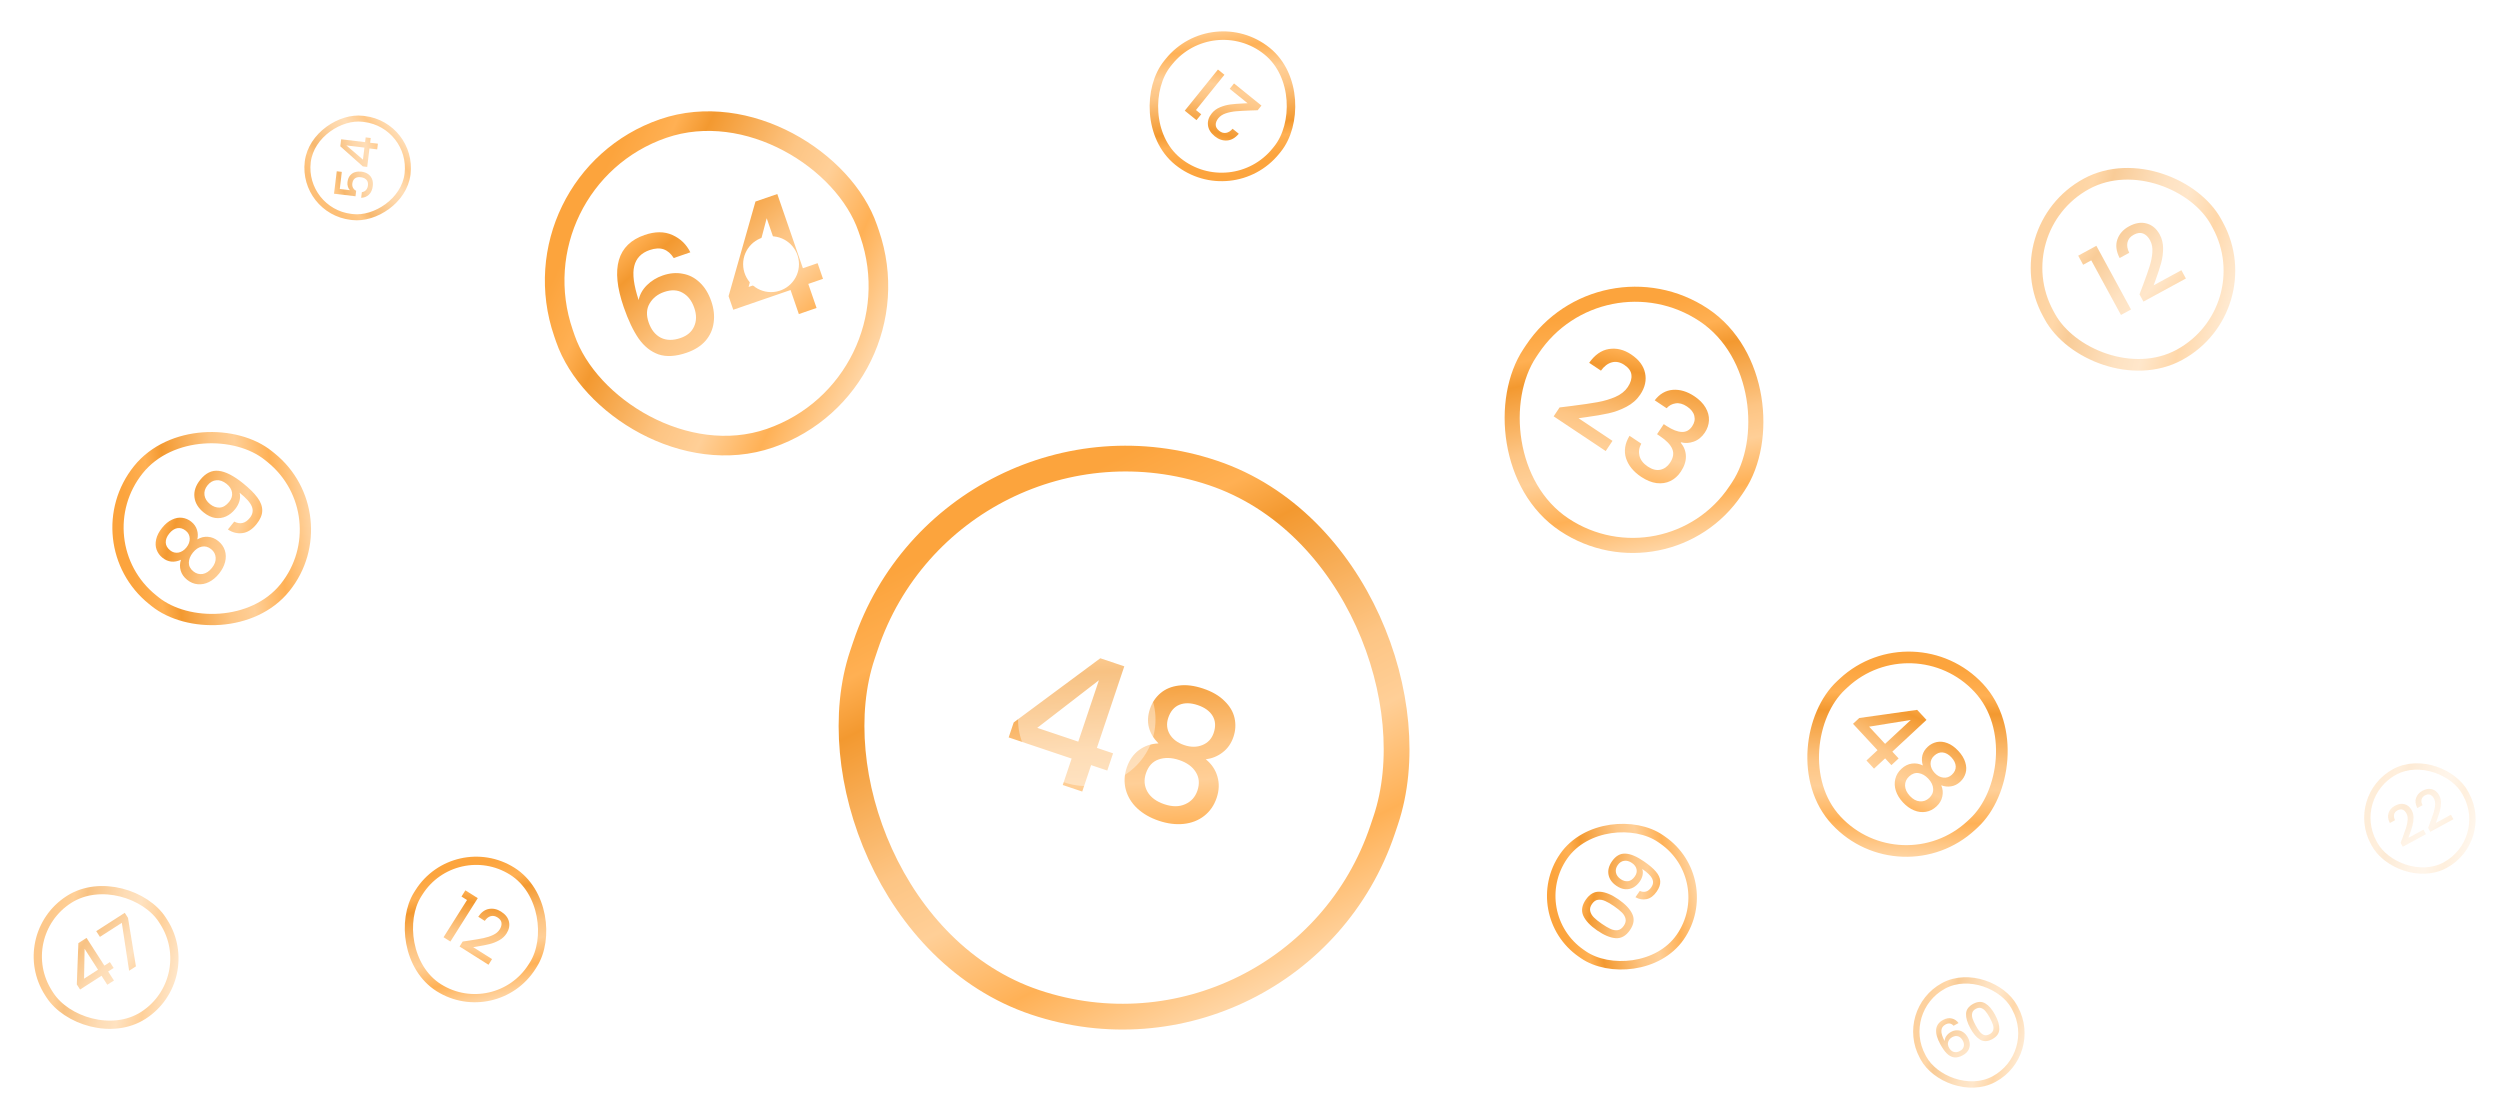 <svg width="582" height="259" viewBox="0 0 582 259" fill="none" xmlns="http://www.w3.org/2000/svg">
<g opacity="0.5">
<path d="M454.79 238.798C454.524 238.502 454.237 238.328 453.931 238.274C453.624 238.221 453.278 238.299 452.894 238.508C452.31 238.826 451.997 239.288 451.954 239.896C451.907 240.496 452.157 241.317 452.705 242.36C452.721 241.93 452.865 241.526 453.138 241.148C453.411 240.769 453.762 240.464 454.19 240.231C454.678 239.965 455.165 239.839 455.651 239.853C456.14 239.854 456.597 239.999 457.021 240.285C457.452 240.568 457.819 240.986 458.12 241.54C458.402 242.058 458.549 242.576 458.564 243.095C458.585 243.61 458.461 244.094 458.19 244.548C457.916 244.994 457.498 245.37 456.936 245.675C456.175 246.089 455.486 246.248 454.869 246.153C454.256 246.046 453.693 245.734 453.182 245.217C452.679 244.697 452.178 243.978 451.679 243.062C450.208 240.357 450.426 238.486 452.332 237.449C453.071 237.047 453.76 236.931 454.398 237.101C455.044 237.267 455.562 237.621 455.954 238.165L454.79 238.798ZM454.492 241.445C454.041 241.691 453.731 242.036 453.562 242.483C453.396 242.918 453.452 243.39 453.73 243.9C454.007 244.41 454.372 244.738 454.825 244.884C455.282 245.019 455.772 244.944 456.297 244.658C456.762 244.405 457.05 244.062 457.159 243.629C457.276 243.192 457.203 242.733 456.942 242.253C456.669 241.75 456.319 241.424 455.892 241.273C455.468 241.111 455.002 241.168 454.492 241.445ZM458.678 239.355C457.983 238.077 457.655 236.962 457.693 236.012C457.735 235.051 458.285 234.283 459.342 233.708C460.398 233.133 461.338 233.091 462.161 233.582C462.986 234.062 463.747 234.941 464.443 236.22C465.146 237.513 465.479 238.644 465.441 239.613C465.406 240.57 464.86 241.336 463.803 241.911C462.747 242.486 461.803 242.53 460.973 242.043C460.147 241.544 459.382 240.648 458.678 239.355ZM463.201 236.895C462.875 236.296 462.559 235.812 462.253 235.443C461.954 235.069 461.616 234.817 461.239 234.687C460.858 234.55 460.434 234.608 459.969 234.861C459.503 235.114 459.224 235.438 459.133 235.833C459.037 236.22 459.061 236.643 459.205 237.101C459.356 237.555 459.594 238.081 459.92 238.68C460.258 239.3 460.578 239.801 460.881 240.182C461.184 240.563 461.524 240.819 461.901 240.949C462.286 241.075 462.711 241.011 463.176 240.758C463.642 240.505 463.923 240.185 464.018 239.797C464.122 239.406 464.096 238.98 463.94 238.518C463.785 238.057 463.539 237.516 463.201 236.895Z" fill="white"/>
<path d="M454.79 238.798C454.524 238.502 454.237 238.328 453.931 238.274C453.624 238.221 453.278 238.299 452.894 238.508C452.31 238.826 451.997 239.288 451.954 239.896C451.907 240.496 452.157 241.317 452.705 242.36C452.721 241.93 452.865 241.526 453.138 241.148C453.411 240.769 453.762 240.464 454.19 240.231C454.678 239.965 455.165 239.839 455.651 239.853C456.14 239.854 456.597 239.999 457.021 240.285C457.452 240.568 457.819 240.986 458.12 241.54C458.402 242.058 458.549 242.576 458.564 243.095C458.585 243.61 458.461 244.094 458.19 244.548C457.916 244.994 457.498 245.37 456.936 245.675C456.175 246.089 455.486 246.248 454.869 246.153C454.256 246.046 453.693 245.734 453.182 245.217C452.679 244.697 452.178 243.978 451.679 243.062C450.208 240.357 450.426 238.486 452.332 237.449C453.071 237.047 453.76 236.931 454.398 237.101C455.044 237.267 455.562 237.621 455.954 238.165L454.79 238.798ZM454.492 241.445C454.041 241.691 453.731 242.036 453.562 242.483C453.396 242.918 453.452 243.39 453.73 243.9C454.007 244.41 454.372 244.738 454.825 244.884C455.282 245.019 455.772 244.944 456.297 244.658C456.762 244.405 457.05 244.062 457.159 243.629C457.276 243.192 457.203 242.733 456.942 242.253C456.669 241.75 456.319 241.424 455.892 241.273C455.468 241.111 455.002 241.168 454.492 241.445ZM458.678 239.355C457.983 238.077 457.655 236.962 457.693 236.012C457.735 235.051 458.285 234.283 459.342 233.708C460.398 233.133 461.338 233.091 462.161 233.582C462.986 234.062 463.747 234.941 464.443 236.22C465.146 237.513 465.479 238.644 465.441 239.613C465.406 240.57 464.86 241.336 463.803 241.911C462.747 242.486 461.803 242.53 460.973 242.043C460.147 241.544 459.382 240.648 458.678 239.355ZM463.201 236.895C462.875 236.296 462.559 235.812 462.253 235.443C461.954 235.069 461.616 234.817 461.239 234.687C460.858 234.55 460.434 234.608 459.969 234.861C459.503 235.114 459.224 235.438 459.133 235.833C459.037 236.22 459.061 236.643 459.205 237.101C459.356 237.555 459.594 238.081 459.92 238.68C460.258 239.3 460.578 239.801 460.881 240.182C461.184 240.563 461.524 240.819 461.901 240.949C462.286 241.075 462.711 241.011 463.176 240.758C463.642 240.505 463.923 240.185 464.018 239.797C464.122 239.406 464.096 238.98 463.94 238.518C463.785 238.057 463.539 237.516 463.201 236.895Z" fill="url(#paint0_linear_1_116)"/>
<rect x="441.797" y="235.302" width="24.26" height="24.692" rx="12.13" transform="rotate(-28.544 441.797 235.302)" stroke="url(#paint1_linear_1_116)" stroke-width="1.477"/>
</g>
<path d="M107.433 208.713L108.342 207.272L111.225 209.09L104.852 219.193L103.259 218.187L108.722 209.526L107.433 208.713ZM109.251 218.964C110.621 218.757 111.715 218.569 112.532 218.4C113.364 218.227 114.12 217.981 114.8 217.66C115.48 217.34 115.988 216.912 116.326 216.376C116.676 215.822 116.816 215.303 116.746 214.82C116.686 214.343 116.374 213.927 115.81 213.571C115.265 213.227 114.729 213.135 114.203 213.294C113.692 213.449 113.243 213.812 112.858 214.382L111.333 213.421C112.025 212.385 112.847 211.779 113.797 211.604C114.762 211.425 115.711 211.63 116.644 212.218C117.651 212.853 118.262 213.626 118.476 214.536C118.699 215.451 118.519 216.371 117.936 217.295C117.517 217.96 116.941 218.494 116.208 218.898C115.491 219.298 114.743 219.594 113.962 219.786C113.198 219.975 112.254 220.161 111.131 220.344L110.158 220.505L114.551 223.276L113.72 224.593L106.985 220.344L107.711 219.194L109.251 218.964Z" fill="white"/>
<path d="M107.433 208.713L108.342 207.272L111.225 209.09L104.852 219.193L103.259 218.187L108.722 209.526L107.433 208.713ZM109.251 218.964C110.621 218.757 111.715 218.569 112.532 218.4C113.364 218.227 114.12 217.981 114.8 217.66C115.48 217.34 115.988 216.912 116.326 216.376C116.676 215.822 116.816 215.303 116.746 214.82C116.686 214.343 116.374 213.927 115.81 213.571C115.265 213.227 114.729 213.135 114.203 213.294C113.692 213.449 113.243 213.812 112.858 214.382L111.333 213.421C112.025 212.385 112.847 211.779 113.797 211.604C114.762 211.425 115.711 211.63 116.644 212.218C117.651 212.853 118.262 213.626 118.476 214.536C118.699 215.451 118.519 216.371 117.936 217.295C117.517 217.96 116.941 218.494 116.208 218.898C115.491 219.298 114.743 219.594 113.962 219.786C113.198 219.975 112.254 220.161 111.131 220.344L110.158 220.505L114.551 223.276L113.72 224.593L106.985 220.344L107.711 219.194L109.251 218.964Z" fill="url(#paint2_linear_1_116)"/>
<rect x="105.934" y="194.419" width="31.499" height="32.061" rx="15.75" transform="rotate(32.243 105.934 194.419)" stroke="url(#paint3_linear_1_116)" stroke-width="1.918"/>
<g opacity="0.6">
<path d="M18.643 230.364L17.881 229.179L18.244 219.559L20.146 218.337L24.3 224.801L25.582 223.978L26.459 225.342L25.177 226.166L26.523 228.261L24.979 229.253L23.633 227.158L18.643 230.364ZM19.698 220.883L19.572 227.839L22.825 225.749L19.698 220.883ZM29.798 213.673L31.643 224.971L30.058 225.99L28.36 214.831L23.26 218.108L22.401 216.771L29.045 212.502L29.798 213.673Z" fill="white"/>
<path d="M18.643 230.364L17.881 229.179L18.244 219.559L20.146 218.337L24.3 224.801L25.582 223.978L26.459 225.342L25.177 226.166L26.523 228.261L24.979 229.253L23.633 227.158L18.643 230.364ZM19.698 220.883L19.572 227.839L22.825 225.749L19.698 220.883ZM29.798 213.673L31.643 224.971L30.058 225.99L28.36 214.831L23.26 218.108L22.401 216.771L29.045 212.502L29.798 213.673Z" fill="url(#paint4_linear_1_116)"/>
<rect x="2.785" y="217.922" width="31.499" height="32.061" rx="15.75" transform="rotate(-32.724 2.785 217.922)" stroke="url(#paint5_linear_1_116)" stroke-width="1.918"/>
</g>
<path d="M42.126 130.318C40.548 131.041 39.108 130.878 37.806 129.831C37.178 129.326 36.729 128.706 36.458 127.971C36.188 127.236 36.154 126.433 36.356 125.562C36.547 124.682 37.008 123.788 37.737 122.881C38.458 121.985 39.227 121.35 40.046 120.975C40.863 120.578 41.659 120.434 42.435 120.541C43.211 120.648 43.913 120.954 44.541 121.459C45.192 121.983 45.632 122.614 45.86 123.354C46.087 124.072 46.114 124.812 45.942 125.574C46.719 125.107 47.541 124.907 48.408 124.972C49.263 125.028 50.063 125.355 50.807 125.954C51.563 126.562 52.077 127.291 52.35 128.143C52.623 128.994 52.64 129.889 52.402 130.828C52.164 131.766 51.695 132.672 50.993 133.544C50.292 134.416 49.508 135.069 48.642 135.502C47.786 135.924 46.912 136.093 46.022 136.009C45.132 135.925 44.309 135.579 43.554 134.971C42.798 134.363 42.301 133.648 42.063 132.824C41.825 132.001 41.846 131.165 42.126 130.318ZM43.255 123.556C42.604 123.033 41.941 122.834 41.264 122.96C40.588 123.087 39.965 123.504 39.394 124.214C38.833 124.911 38.563 125.604 38.585 126.292C38.606 126.979 38.948 127.59 39.611 128.123C40.192 128.59 40.837 128.765 41.546 128.645C42.253 128.505 42.873 128.103 43.406 127.441C43.939 126.778 44.193 126.082 44.167 125.352C44.141 124.623 43.837 124.024 43.255 123.556ZM44.906 128.647C44.289 129.415 43.975 130.197 43.966 130.994C43.955 131.77 44.304 132.443 45.013 133.014C45.676 133.547 46.404 133.749 47.196 133.621C47.977 133.483 48.691 133.013 49.336 132.211C49.972 131.42 50.263 130.63 50.209 129.839C50.165 129.038 49.817 128.375 49.166 127.851C48.468 127.29 47.736 127.093 46.969 127.261C46.211 127.418 45.523 127.88 44.906 128.647ZM54.531 121.431C55.206 121.783 55.849 121.888 56.46 121.748C57.071 121.607 57.638 121.211 58.162 120.56C58.826 119.734 58.987 118.868 58.645 117.96C58.302 117.053 57.346 115.968 55.776 114.705C55.947 115.302 55.937 115.945 55.746 116.635C55.554 117.303 55.219 117.934 54.742 118.527C54.134 119.283 53.431 119.847 52.633 120.22C51.823 120.584 50.971 120.703 50.076 120.577C49.179 120.43 48.295 120.006 47.423 119.304C46.144 118.275 45.425 117.085 45.268 115.733C45.109 114.36 45.557 113.016 46.614 111.702C47.886 110.121 49.318 109.424 50.91 109.613C52.498 109.78 54.38 110.738 56.555 112.487C58.055 113.694 59.178 114.809 59.926 115.831C60.683 116.843 61.058 117.853 61.051 118.862C61.043 119.871 60.6 120.922 59.721 122.015C58.72 123.259 57.623 123.957 56.429 124.107C55.236 124.258 54.112 123.976 53.058 123.263L54.531 121.431ZM53.348 116.831C53.909 116.133 54.133 115.414 54.021 114.672C53.907 113.91 53.489 113.239 52.768 112.659C51.966 112.014 51.171 111.728 50.383 111.803C49.593 111.857 48.903 112.25 48.313 112.983C47.724 113.715 47.489 114.484 47.608 115.288C47.725 116.071 48.155 116.762 48.9 117.361C49.609 117.932 50.36 118.2 51.152 118.168C51.943 118.114 52.674 117.668 53.348 116.831Z" fill="white"/>
<path d="M42.126 130.318C40.548 131.041 39.108 130.878 37.806 129.831C37.178 129.326 36.729 128.706 36.458 127.971C36.188 127.236 36.154 126.433 36.356 125.562C36.547 124.682 37.008 123.788 37.737 122.881C38.458 121.985 39.227 121.35 40.046 120.975C40.863 120.578 41.659 120.434 42.435 120.541C43.211 120.648 43.913 120.954 44.541 121.459C45.192 121.983 45.632 122.614 45.86 123.354C46.087 124.072 46.114 124.812 45.942 125.574C46.719 125.107 47.541 124.907 48.408 124.972C49.263 125.028 50.063 125.355 50.807 125.954C51.563 126.562 52.077 127.291 52.35 128.143C52.623 128.994 52.64 129.889 52.402 130.828C52.164 131.766 51.695 132.672 50.993 133.544C50.292 134.416 49.508 135.069 48.642 135.502C47.786 135.924 46.912 136.093 46.022 136.009C45.132 135.925 44.309 135.579 43.554 134.971C42.798 134.363 42.301 133.648 42.063 132.824C41.825 132.001 41.846 131.165 42.126 130.318ZM43.255 123.556C42.604 123.033 41.941 122.834 41.264 122.96C40.588 123.087 39.965 123.504 39.394 124.214C38.833 124.911 38.563 125.604 38.585 126.292C38.606 126.979 38.948 127.59 39.611 128.123C40.192 128.59 40.837 128.765 41.546 128.645C42.253 128.505 42.873 128.103 43.406 127.441C43.939 126.778 44.193 126.082 44.167 125.352C44.141 124.623 43.837 124.024 43.255 123.556ZM44.906 128.647C44.289 129.415 43.975 130.197 43.966 130.994C43.955 131.77 44.304 132.443 45.013 133.014C45.676 133.547 46.404 133.749 47.196 133.621C47.977 133.483 48.691 133.013 49.336 132.211C49.972 131.42 50.263 130.63 50.209 129.839C50.165 129.038 49.817 128.375 49.166 127.851C48.468 127.29 47.736 127.093 46.969 127.261C46.211 127.418 45.523 127.88 44.906 128.647ZM54.531 121.431C55.206 121.783 55.849 121.888 56.46 121.748C57.071 121.607 57.638 121.211 58.162 120.56C58.826 119.734 58.987 118.868 58.645 117.96C58.302 117.053 57.346 115.968 55.776 114.705C55.947 115.302 55.937 115.945 55.746 116.635C55.554 117.303 55.219 117.934 54.742 118.527C54.134 119.283 53.431 119.847 52.633 120.22C51.823 120.584 50.971 120.703 50.076 120.577C49.179 120.43 48.295 120.006 47.423 119.304C46.144 118.275 45.425 117.085 45.268 115.733C45.109 114.36 45.557 113.016 46.614 111.702C47.886 110.121 49.318 109.424 50.91 109.613C52.498 109.78 54.38 110.738 56.555 112.487C58.055 113.694 59.178 114.809 59.926 115.831C60.683 116.843 61.058 117.853 61.051 118.862C61.043 119.871 60.6 120.922 59.721 122.015C58.72 123.259 57.623 123.957 56.429 124.107C55.236 124.258 54.112 123.976 53.058 123.263L54.531 121.431ZM53.348 116.831C53.909 116.133 54.133 115.414 54.021 114.672C53.907 113.91 53.489 113.239 52.768 112.659C51.966 112.014 51.171 111.728 50.383 111.803C49.593 111.857 48.903 112.25 48.313 112.983C47.724 113.715 47.489 114.484 47.608 115.288C47.725 116.071 48.155 116.762 48.9 117.361C49.609 117.932 50.36 118.2 51.152 118.168C51.943 118.114 52.674 117.668 53.348 116.831Z" fill="url(#paint6_linear_1_116)"/>
<rect x="18.734" y="126.096" width="43.034" height="43.802" rx="21.517" transform="rotate(-51.187 18.734 126.096)" stroke="url(#paint7_linear_1_116)" stroke-width="2.62"/>
<path d="M156.845 60.072C156.185 59.036 155.402 58.358 154.495 58.038C153.588 57.719 152.496 57.779 151.219 58.219C149.278 58.888 148.087 60.136 147.646 61.965C147.196 63.768 147.539 66.398 148.674 69.854C148.941 68.553 149.586 67.396 150.611 66.383C151.636 65.371 152.861 64.619 154.285 64.128C155.906 63.569 157.454 63.435 158.927 63.724C160.417 63.98 161.734 64.652 162.879 65.742C164.048 66.823 164.95 68.284 165.585 70.126C166.178 71.845 166.363 73.499 166.141 75.087C165.943 76.666 165.316 78.078 164.261 79.321C163.197 80.539 161.732 81.47 159.865 82.113C157.335 82.985 155.155 83.118 153.325 82.512C151.511 81.873 149.958 80.636 148.666 78.801C147.399 76.957 146.24 74.512 145.191 71.466C142.093 62.477 143.712 56.89 150.049 54.706C152.505 53.86 154.662 53.859 156.519 54.703C158.401 55.538 159.799 56.883 160.713 58.739L156.845 60.072ZM154.583 67.982C153.085 68.499 151.964 69.393 151.221 70.666C150.494 71.906 150.423 73.373 151.007 75.067C151.591 76.762 152.536 77.948 153.841 78.625C155.162 79.269 156.694 79.29 158.438 78.689C159.985 78.156 161.036 77.258 161.59 75.996C162.169 74.725 162.183 73.291 161.633 71.694C161.057 70.024 160.158 68.85 158.935 68.172C157.729 67.462 156.278 67.398 154.583 67.982ZM170.705 72.113L169.613 68.944L175.872 46.92L180.956 45.168L186.911 62.447L190.337 61.266L191.594 64.914L188.168 66.094L190.098 71.695L185.971 73.117L184.042 67.516L170.705 72.113ZM178.487 50.8L174.274 66.802L182.969 63.806L178.487 50.8Z" fill="white"/>
<path d="M156.845 60.072C156.185 59.036 155.402 58.358 154.495 58.038C153.588 57.719 152.496 57.779 151.219 58.219C149.278 58.888 148.087 60.136 147.646 61.965C147.196 63.768 147.539 66.398 148.674 69.854C148.941 68.553 149.586 67.396 150.611 66.383C151.636 65.371 152.861 64.619 154.285 64.128C155.906 63.569 157.454 63.435 158.927 63.724C160.417 63.98 161.734 64.652 162.879 65.742C164.048 66.823 164.95 68.284 165.585 70.126C166.178 71.845 166.363 73.499 166.141 75.087C165.943 76.666 165.316 78.078 164.261 79.321C163.197 80.539 161.732 81.47 159.865 82.113C157.335 82.985 155.155 83.118 153.325 82.512C151.511 81.873 149.958 80.636 148.666 78.801C147.399 76.957 146.24 74.512 145.191 71.466C142.093 62.477 143.712 56.89 150.049 54.706C152.505 53.86 154.662 53.859 156.519 54.703C158.401 55.538 159.799 56.883 160.713 58.739L156.845 60.072ZM154.583 67.982C153.085 68.499 151.964 69.393 151.221 70.666C150.494 71.906 150.423 73.373 151.007 75.067C151.591 76.762 152.536 77.948 153.841 78.625C155.162 79.269 156.694 79.29 158.438 78.689C159.985 78.156 161.036 77.258 161.59 75.996C162.169 74.725 162.183 73.291 161.633 71.694C161.057 70.024 160.158 68.85 158.935 68.172C157.729 67.462 156.278 67.398 154.583 67.982ZM170.705 72.113L169.613 68.944L175.872 46.92L180.956 45.168L186.911 62.447L190.337 61.266L191.594 64.914L188.168 66.094L190.098 71.695L185.971 73.117L184.042 67.516L170.705 72.113ZM178.487 50.8L174.274 66.802L182.969 63.806L178.487 50.8Z" fill="url(#paint8_linear_1_116)"/>
<rect x="118.975" y="42.127" width="74.917" height="76.253" rx="37.459" transform="rotate(-19.015 118.975 42.127)" stroke="url(#paint9_linear_1_116)" stroke-width="4.562"/>
<path d="M291.183 25.717C289.756 25.766 288.615 25.828 287.759 25.904C286.887 25.981 286.084 26.143 285.35 26.39C284.616 26.636 284.045 27.013 283.635 27.521C283.211 28.047 283.006 28.561 283.02 29.063C283.025 29.559 283.294 30.022 283.829 30.453C284.345 30.87 284.882 31.028 285.44 30.929C285.981 30.831 286.483 30.513 286.946 29.975L288.391 31.141C287.559 32.118 286.647 32.64 285.654 32.706C284.645 32.774 283.698 32.451 282.814 31.738C281.859 30.968 281.327 30.105 281.217 29.148C281.097 28.185 281.391 27.265 282.098 26.389C282.606 25.759 283.259 25.281 284.057 24.956C284.838 24.632 285.639 24.418 286.46 24.314C287.266 24.212 288.253 24.134 289.424 24.081L290.439 24.033L286.275 20.674L287.282 19.426L293.666 24.576L292.786 25.666L291.183 25.717ZM279.646 26.602L278.544 27.968L275.812 25.764L283.537 16.188L285.047 17.407L278.425 25.616L279.646 26.602Z" fill="white"/>
<path d="M291.183 25.717C289.756 25.766 288.615 25.828 287.759 25.904C286.887 25.981 286.084 26.143 285.35 26.39C284.616 26.636 284.045 27.013 283.635 27.521C283.211 28.047 283.006 28.561 283.02 29.063C283.025 29.559 283.294 30.022 283.829 30.453C284.345 30.87 284.882 31.028 285.44 30.929C285.981 30.831 286.483 30.513 286.946 29.975L288.391 31.141C287.559 32.118 286.647 32.64 285.654 32.706C284.645 32.774 283.698 32.451 282.814 31.738C281.859 30.968 281.327 30.105 281.217 29.148C281.097 28.185 281.391 27.265 282.098 26.389C282.606 25.759 283.259 25.281 284.057 24.956C284.838 24.632 285.639 24.418 286.46 24.314C287.266 24.212 288.253 24.134 289.424 24.081L290.439 24.033L286.275 20.674L287.282 19.426L293.666 24.576L292.786 25.666L291.183 25.717ZM279.646 26.602L278.544 27.968L275.812 25.764L283.537 16.188L285.047 17.407L278.425 25.616L279.646 26.602Z" fill="url(#paint10_linear_1_116)"/>
<rect x="286.847" y="47.782" width="32.447" height="33.025" rx="16.223" transform="rotate(-141.107 286.847 47.782)" stroke="url(#paint11_linear_1_116)" stroke-width="1.976"/>
<path d="M371.786 216.586C370.185 215.479 369.121 214.347 368.594 213.19C368.065 212.017 368.258 210.768 369.173 209.445C370.088 208.122 371.184 207.505 372.462 207.595C373.738 207.67 375.176 208.261 376.777 209.368C378.396 210.488 379.476 211.637 380.014 212.817C380.55 213.981 380.361 215.224 379.445 216.548C378.53 217.871 377.431 218.492 376.146 218.411C374.859 218.315 373.405 217.706 371.786 216.586ZM375.702 210.923C374.952 210.404 374.283 210.017 373.694 209.76C373.112 209.495 372.557 209.398 372.028 209.47C371.49 209.536 371.02 209.86 370.616 210.443C370.213 211.026 370.076 211.581 370.204 212.108C370.324 212.628 370.607 213.118 371.055 213.578C371.509 214.029 372.111 214.513 372.861 215.032C373.638 215.569 374.323 215.974 374.914 216.246C375.506 216.518 376.066 216.618 376.594 216.546C377.13 216.465 377.599 216.133 378.002 215.549C378.405 214.966 378.547 214.415 378.428 213.895C378.315 213.365 378.027 212.872 377.563 212.415C377.1 211.958 376.479 211.46 375.702 210.923ZM381.741 207.411C382.268 207.639 382.757 207.683 383.209 207.544C383.66 207.405 384.066 207.076 384.424 206.558C384.878 205.901 384.952 205.24 384.645 204.577C384.338 203.913 383.559 203.149 382.31 202.285C382.471 202.725 382.499 203.209 382.393 203.738C382.284 204.251 382.067 204.744 381.741 205.216C381.325 205.817 380.827 206.28 380.247 206.604C379.658 206.922 379.024 207.058 378.344 207.012C377.662 206.951 376.973 206.68 376.279 206.2C375.261 205.496 374.656 204.64 374.464 203.632C374.269 202.608 374.533 201.573 375.257 200.527C376.127 199.269 377.165 198.667 378.372 198.722C379.576 198.761 381.044 199.378 382.774 200.575C383.968 201.401 384.874 202.177 385.492 202.906C386.117 203.625 386.454 204.364 386.503 205.123C386.553 205.882 386.277 206.697 385.675 207.567C384.991 208.557 384.204 209.142 383.314 209.32C382.425 209.498 381.565 209.348 380.733 208.869L381.741 207.411ZM380.6 204.017C380.984 203.461 381.113 202.908 380.989 202.357C380.861 201.79 380.51 201.308 379.936 200.911C379.298 200.469 378.684 200.298 378.096 200.398C377.504 200.481 377.007 200.814 376.604 201.397C376.201 201.981 376.066 202.571 376.2 203.17C376.33 203.752 376.692 204.248 377.284 204.658C377.848 205.048 378.428 205.21 379.022 205.142C379.613 205.058 380.139 204.683 380.6 204.017Z" fill="white"/>
<path d="M371.786 216.586C370.185 215.479 369.121 214.347 368.594 213.19C368.065 212.017 368.258 210.768 369.173 209.445C370.088 208.122 371.184 207.505 372.462 207.595C373.738 207.67 375.176 208.261 376.777 209.368C378.396 210.488 379.476 211.637 380.014 212.817C380.55 213.981 380.361 215.224 379.445 216.548C378.53 217.871 377.431 218.492 376.146 218.411C374.859 218.315 373.405 217.706 371.786 216.586ZM375.702 210.923C374.952 210.404 374.283 210.017 373.694 209.76C373.112 209.495 372.557 209.398 372.028 209.47C371.49 209.536 371.02 209.86 370.616 210.443C370.213 211.026 370.076 211.581 370.204 212.108C370.324 212.628 370.607 213.118 371.055 213.578C371.509 214.029 372.111 214.513 372.861 215.032C373.638 215.569 374.323 215.974 374.914 216.246C375.506 216.518 376.066 216.618 376.594 216.546C377.13 216.465 377.599 216.133 378.002 215.549C378.405 214.966 378.547 214.415 378.428 213.895C378.315 213.365 378.027 212.872 377.563 212.415C377.1 211.958 376.479 211.46 375.702 210.923ZM381.741 207.411C382.268 207.639 382.757 207.683 383.209 207.544C383.66 207.405 384.066 207.076 384.424 206.558C384.878 205.901 384.952 205.24 384.645 204.577C384.338 203.913 383.559 203.149 382.31 202.285C382.471 202.725 382.499 203.209 382.393 203.738C382.284 204.251 382.067 204.744 381.741 205.216C381.325 205.817 380.827 206.28 380.247 206.604C379.658 206.922 379.024 207.058 378.344 207.012C377.662 206.951 376.973 206.68 376.279 206.2C375.261 205.496 374.656 204.64 374.464 203.632C374.269 202.608 374.533 201.573 375.257 200.527C376.127 199.269 377.165 198.667 378.372 198.722C379.576 198.761 381.044 199.378 382.774 200.575C383.968 201.401 384.874 202.177 385.492 202.906C386.117 203.625 386.454 204.364 386.503 205.123C386.553 205.882 386.277 206.697 385.675 207.567C384.991 208.557 384.204 209.142 383.314 209.32C382.425 209.498 381.565 209.348 380.733 208.869L381.741 207.411ZM380.6 204.017C380.984 203.461 381.113 202.908 380.989 202.357C380.861 201.79 380.51 201.308 379.936 200.911C379.298 200.469 378.684 200.298 378.096 200.398C377.504 200.481 377.007 200.814 376.604 201.397C376.201 201.981 376.066 202.571 376.2 203.17C376.33 203.752 376.692 204.248 377.284 204.658C377.848 205.048 378.428 205.21 379.022 205.142C379.613 205.058 380.139 204.683 380.6 204.017Z" fill="url(#paint12_linear_1_116)"/>
<rect x="354.779" y="212.698" width="32.447" height="33.025" rx="16.223" transform="rotate(-55.339 354.779 212.698)" stroke="url(#paint13_linear_1_116)" stroke-width="1.976"/>
<g opacity="0.7">
<path d="M79.579 40.012L79.101 43.99L81.464 44.275C81.262 44.082 81.106 43.814 80.994 43.471C80.884 43.121 80.851 42.76 80.896 42.388C80.976 41.722 81.183 41.201 81.518 40.824C81.853 40.439 82.249 40.185 82.706 40.063C83.163 39.934 83.633 39.898 84.116 39.956C84.702 40.027 85.21 40.204 85.642 40.489C86.067 40.765 86.382 41.145 86.589 41.627C86.797 42.102 86.862 42.664 86.784 43.313C86.68 44.176 86.383 44.843 85.892 45.314C85.402 45.785 84.798 46.03 84.081 46.048L84.24 44.73C84.623 44.687 84.943 44.529 85.201 44.255C85.451 43.98 85.603 43.617 85.657 43.165C85.725 42.603 85.605 42.163 85.298 41.845C84.992 41.519 84.558 41.322 83.996 41.255C83.426 41.186 82.973 41.276 82.638 41.525C82.295 41.773 82.09 42.174 82.023 42.728C81.977 43.116 82.036 43.456 82.202 43.749C82.36 44.033 82.599 44.255 82.917 44.414L82.762 45.696L77.763 45.094L78.392 39.869L79.579 40.012ZM85.489 38.86L84.467 38.737L79.224 34.059L79.421 32.42L84.991 33.09L85.124 31.986L86.299 32.127L86.166 33.232L87.971 33.449L87.811 34.779L86.006 34.562L85.489 38.86ZM80.646 33.856L84.5 37.163L84.838 34.361L80.646 33.856Z" fill="white"/>
<path d="M79.579 40.012L79.101 43.99L81.464 44.275C81.262 44.082 81.106 43.814 80.994 43.471C80.884 43.121 80.851 42.76 80.896 42.388C80.976 41.722 81.183 41.201 81.518 40.824C81.853 40.439 82.249 40.185 82.706 40.063C83.163 39.934 83.633 39.898 84.116 39.956C84.702 40.027 85.21 40.204 85.642 40.489C86.067 40.765 86.382 41.145 86.589 41.627C86.797 42.102 86.862 42.664 86.784 43.313C86.68 44.176 86.383 44.843 85.892 45.314C85.402 45.785 84.798 46.03 84.081 46.048L84.24 44.73C84.623 44.687 84.943 44.529 85.201 44.255C85.451 43.98 85.603 43.617 85.657 43.165C85.725 42.603 85.605 42.163 85.298 41.845C84.992 41.519 84.558 41.322 83.996 41.255C83.426 41.186 82.973 41.276 82.638 41.525C82.295 41.773 82.09 42.174 82.023 42.728C81.977 43.116 82.036 43.456 82.202 43.749C82.36 44.033 82.599 44.255 82.917 44.414L82.762 45.696L77.763 45.094L78.392 39.869L79.579 40.012ZM85.489 38.86L84.467 38.737L79.224 34.059L79.421 32.42L84.991 33.09L85.124 31.986L86.299 32.127L86.166 33.232L87.971 33.449L87.811 34.779L86.006 34.562L85.489 38.86ZM80.646 33.856L84.5 37.163L84.838 34.361L80.646 33.856Z" fill="url(#paint14_linear_1_116)"/>
<rect x="70.27" y="49.11" width="22.994" height="23.404" rx="11.497" transform="rotate(-83.136 70.27 49.11)" stroke="url(#paint15_linear_1_116)" stroke-width="1.4"/>
</g>
<path d="M234.819 171.671L235.989 168.189L256.149 153.243L261.736 155.12L255.358 174.11L259.123 175.375L257.777 179.383L254.011 178.118L251.944 184.272L247.409 182.749L249.476 176.595L234.819 171.671ZM255.826 158.362L241.47 169.445L251.025 172.654L255.826 158.362ZM269.696 173.069C267.36 170.722 266.7 168.037 267.716 165.014C268.205 163.556 269.019 162.343 270.155 161.373C271.292 160.403 272.707 159.812 274.401 159.6C276.103 159.36 278.007 159.594 280.112 160.302C282.191 161 283.836 161.958 285.049 163.177C286.298 164.377 287.083 165.707 287.404 167.167C287.725 168.626 287.64 170.085 287.15 171.542C286.643 173.054 285.803 174.259 284.63 175.156C283.493 176.036 282.186 176.573 280.709 176.768C282.057 177.852 282.959 179.191 283.415 180.786C283.879 182.354 283.821 184.001 283.241 185.729C282.652 187.483 281.685 188.886 280.341 189.936C278.997 190.987 277.406 191.609 275.569 191.803C273.731 191.997 271.8 191.754 269.776 191.073C267.751 190.393 266.065 189.422 264.718 188.158C263.397 186.903 262.518 185.451 262.08 183.802C261.643 182.154 261.719 180.452 262.308 178.697C262.898 176.943 263.851 175.581 265.168 174.611C266.485 173.642 267.994 173.128 269.696 173.069ZM282.547 170.627C283.055 169.115 282.972 167.796 282.299 166.669C281.627 165.541 280.467 164.701 278.82 164.148C277.201 163.604 275.783 163.578 274.566 164.071C273.349 164.563 272.482 165.579 271.965 167.117C271.512 168.467 271.626 169.737 272.308 170.927C273.025 172.099 274.154 172.944 275.692 173.461C277.231 173.978 278.645 173.972 279.933 173.444C281.222 172.915 282.093 171.976 282.547 170.627ZM274.523 176.943C272.741 176.344 271.134 176.3 269.701 176.81C268.304 177.302 267.329 178.371 266.776 180.018C266.259 181.556 266.377 182.993 267.131 184.327C267.893 185.635 269.205 186.601 271.068 187.227C272.903 187.844 274.511 187.843 275.89 187.225C277.296 186.616 278.253 185.555 278.761 184.044C279.305 182.424 279.173 180.983 278.366 179.721C277.585 178.467 276.304 177.541 274.523 176.943Z" fill="white"/>
<path d="M234.819 171.671L235.989 168.189L256.149 153.243L261.736 155.12L255.358 174.11L259.123 175.375L257.777 179.383L254.011 178.118L251.944 184.272L247.409 182.749L249.476 176.595L234.819 171.671ZM255.826 158.362L241.47 169.445L251.025 172.654L255.826 158.362ZM269.696 173.069C267.36 170.722 266.7 168.037 267.716 165.014C268.205 163.556 269.019 162.343 270.155 161.373C271.292 160.403 272.707 159.812 274.401 159.6C276.103 159.36 278.007 159.594 280.112 160.302C282.191 161 283.836 161.958 285.049 163.177C286.298 164.377 287.083 165.707 287.404 167.167C287.725 168.626 287.64 170.085 287.15 171.542C286.643 173.054 285.803 174.259 284.63 175.156C283.493 176.036 282.186 176.573 280.709 176.768C282.057 177.852 282.959 179.191 283.415 180.786C283.879 182.354 283.821 184.001 283.241 185.729C282.652 187.483 281.685 188.886 280.341 189.936C278.997 190.987 277.406 191.609 275.569 191.803C273.731 191.997 271.8 191.754 269.776 191.073C267.751 190.393 266.065 189.422 264.718 188.158C263.397 186.903 262.518 185.451 262.08 183.802C261.643 182.154 261.719 180.452 262.308 178.697C262.898 176.943 263.851 175.581 265.168 174.611C266.485 173.642 267.994 173.128 269.696 173.069ZM282.547 170.627C283.055 169.115 282.972 167.796 282.299 166.669C281.627 165.541 280.467 164.701 278.82 164.148C277.201 163.604 275.783 163.578 274.566 164.071C273.349 164.563 272.482 165.579 271.965 167.117C271.512 168.467 271.626 169.737 272.308 170.927C273.025 172.099 274.154 172.944 275.692 173.461C277.231 173.978 278.645 173.972 279.933 173.444C281.222 172.915 282.093 171.976 282.547 170.627ZM274.523 176.943C272.741 176.344 271.134 176.3 269.701 176.81C268.304 177.302 267.329 178.371 266.776 180.018C266.259 181.556 266.377 182.993 267.131 184.327C267.893 185.635 269.205 186.601 271.068 187.227C272.903 187.844 274.511 187.843 275.89 187.225C277.296 186.616 278.253 185.555 278.761 184.044C279.305 182.424 279.173 180.983 278.366 179.721C277.585 178.467 276.304 177.541 274.523 176.943Z" fill="url(#paint16_linear_1_116)"/>
<rect x="221.828" y="89.761" width="127.757" height="130.005" rx="63.879" transform="rotate(18.568 221.828 89.761)" stroke="white" stroke-opacity="0.2" stroke-width="6"/>
<rect x="221.828" y="89.761" width="127.757" height="130.005" rx="63.879" transform="rotate(18.568 221.828 89.761)" stroke="url(#paint17_linear_1_116)" stroke-width="6"/>
<g filter="url(#filter0_f_1_116)">
<circle cx="179.5" cy="61.5" r="6.5" fill="white"/>
</g>
<g opacity="0.4" filter="url(#filter1_f_1_116)">
<ellipse cx="253" cy="167.5" rx="16" ry="15.5" fill="white"/>
</g>
<g filter="url(#filter2_f_1_116)">
<circle cx="389" cy="102" r="10" fill="white"/>
</g>
<path d="M431.381 168.507L432.84 167.151L446.313 165.251L448.488 167.591L440.534 174.986L442 176.563L440.321 178.124L438.855 176.547L436.276 178.943L434.511 177.044L437.089 174.647L431.381 168.507ZM444.834 167.605L435.126 169.168L438.847 173.171L444.834 167.605ZM447.634 178.202C447.128 176.479 447.509 175.029 448.775 173.852C449.386 173.285 450.088 172.917 450.88 172.749C451.673 172.582 452.5 172.666 453.362 173.004C454.234 173.33 455.081 173.935 455.901 174.817C456.71 175.687 457.246 176.57 457.508 177.464C457.792 178.36 457.822 179.196 457.597 179.975C457.372 180.753 456.954 181.426 456.343 181.993C455.71 182.582 454.998 182.938 454.207 183.062C453.438 183.187 452.676 183.105 451.922 182.815C452.284 183.68 452.367 184.552 452.171 185.43C451.986 186.297 451.532 187.067 450.808 187.739C450.073 188.423 449.25 188.84 448.338 188.993C447.425 189.145 446.506 189.03 445.581 188.646C444.656 188.263 443.799 187.647 443.01 186.799C442.222 185.951 441.67 185.052 441.356 184.101C441.051 183.161 441.008 182.242 441.227 181.343C441.445 180.445 441.922 179.654 442.657 178.971C443.392 178.287 444.199 177.885 445.077 177.764C445.955 177.644 446.807 177.789 447.634 178.202ZM454.387 180.365C455.021 179.777 455.323 179.127 455.294 178.416C455.265 177.705 454.931 177.004 454.289 176.315C453.659 175.636 452.99 175.257 452.283 175.176C451.576 175.096 450.9 175.355 450.255 175.954C449.69 176.48 449.416 177.114 449.432 177.858C449.47 178.602 449.789 179.296 450.388 179.941C450.987 180.585 451.662 180.949 452.413 181.031C453.164 181.113 453.822 180.891 454.387 180.365ZM448.93 181.297C448.236 180.551 447.482 180.113 446.667 179.985C445.874 179.858 445.133 180.115 444.443 180.756C443.799 181.355 443.483 182.07 443.497 182.901C443.521 183.721 443.896 184.521 444.622 185.302C445.336 186.07 446.102 186.486 446.919 186.549C447.747 186.623 448.477 186.365 449.11 185.777C449.789 185.146 450.099 184.425 450.041 183.615C449.994 182.816 449.623 182.043 448.93 181.297Z" fill="white"/>
<path d="M431.381 168.507L432.84 167.151L446.313 165.251L448.488 167.591L440.534 174.986L442 176.563L440.321 178.124L438.855 176.547L436.276 178.943L434.511 177.044L437.089 174.647L431.381 168.507ZM444.834 167.605L435.126 169.168L438.847 173.171L444.834 167.605ZM447.634 178.202C447.128 176.479 447.509 175.029 448.775 173.852C449.386 173.285 450.088 172.917 450.88 172.749C451.673 172.582 452.5 172.666 453.362 173.004C454.234 173.33 455.081 173.935 455.901 174.817C456.71 175.687 457.246 176.57 457.508 177.464C457.792 178.36 457.822 179.196 457.597 179.975C457.372 180.753 456.954 181.426 456.343 181.993C455.71 182.582 454.998 182.938 454.207 183.062C453.438 183.187 452.676 183.105 451.922 182.815C452.284 183.68 452.367 184.552 452.171 185.43C451.986 186.297 451.532 187.067 450.808 187.739C450.073 188.423 449.25 188.84 448.338 188.993C447.425 189.145 446.506 189.03 445.581 188.646C444.656 188.263 443.799 187.647 443.01 186.799C442.222 185.951 441.67 185.052 441.356 184.101C441.051 183.161 441.008 182.242 441.227 181.343C441.445 180.445 441.922 179.654 442.657 178.971C443.392 178.287 444.199 177.885 445.077 177.764C445.955 177.644 446.807 177.789 447.634 178.202ZM454.387 180.365C455.021 179.777 455.323 179.127 455.294 178.416C455.265 177.705 454.931 177.004 454.289 176.315C453.659 175.636 452.99 175.257 452.283 175.176C451.576 175.096 450.9 175.355 450.255 175.954C449.69 176.48 449.416 177.114 449.432 177.858C449.47 178.602 449.789 179.296 450.388 179.941C450.987 180.585 451.662 180.949 452.413 181.031C453.164 181.113 453.822 180.891 454.387 180.365ZM448.93 181.297C448.236 180.551 447.482 180.113 446.667 179.985C445.874 179.858 445.133 180.115 444.443 180.756C443.799 181.355 443.483 182.07 443.497 182.901C443.521 183.721 443.896 184.521 444.622 185.302C445.336 186.07 446.102 186.486 446.919 186.549C447.747 186.623 448.477 186.365 449.11 185.777C449.789 185.146 450.099 184.425 450.041 183.615C449.994 182.816 449.623 182.043 448.93 181.297Z" fill="url(#paint18_linear_1_116)"/>
<rect x="445.507" y="143.846" width="44.52" height="45.314" rx="22.26" transform="rotate(47.09 445.507 143.846)" stroke="url(#paint19_linear_1_116)" stroke-width="2.711"/>
<path d="M365.896 94.505C368.412 94.189 370.421 93.895 371.923 93.623C373.452 93.346 374.846 92.93 376.104 92.376C377.362 91.822 378.312 91.062 378.955 90.098C379.62 89.1 379.9 88.158 379.794 87.272C379.706 86.396 379.154 85.62 378.14 84.944C377.159 84.29 376.183 84.096 375.214 84.362C374.272 84.623 373.435 85.266 372.703 86.291L369.96 84.463C371.273 82.601 372.803 81.531 374.548 81.254C376.322 80.971 378.048 81.389 379.727 82.508C381.54 83.716 382.62 85.157 382.97 86.831C383.336 88.515 382.965 90.189 381.856 91.852C381.058 93.049 379.981 93.999 378.623 94.703C377.293 95.402 375.91 95.909 374.475 96.225C373.068 96.535 371.333 96.832 369.271 97.115L367.484 97.365L375.39 102.634L373.811 105.003L361.69 96.924L363.07 94.855L365.896 94.505ZM385.219 93.192C386.349 91.712 387.743 90.9 389.4 90.756C391.073 90.623 392.758 91.121 394.454 92.252C395.618 93.028 396.485 93.906 397.056 94.887C397.627 95.867 397.89 96.859 397.846 97.862C397.802 98.865 397.481 99.816 396.882 100.714C396.195 101.745 395.333 102.443 394.297 102.809C393.261 103.175 392.277 103.228 391.346 102.967L391.28 103.067C392.061 104.02 392.46 105.078 392.477 106.242C392.505 107.389 392.109 108.578 391.289 109.809C390.635 110.79 389.829 111.513 388.87 111.978C387.911 112.444 386.842 112.608 385.661 112.469C384.492 112.314 383.292 111.827 382.062 111.007C380.266 109.81 379.091 108.366 378.537 106.676C378.01 104.98 378.281 103.24 379.351 101.456L382.094 103.284C381.573 104.21 381.432 105.16 381.67 106.135C381.92 107.094 382.568 107.923 383.616 108.621C384.63 109.297 385.594 109.543 386.509 109.36C387.434 109.161 388.191 108.62 388.778 107.739C389.554 106.575 389.728 105.503 389.301 104.522C388.902 103.535 387.938 102.533 386.408 101.513L385.76 101.081L387.322 98.736L387.996 99.185C389.354 100.066 390.526 100.523 391.512 100.556C392.515 100.601 393.327 100.157 393.948 99.226C394.48 98.428 394.643 97.624 394.438 96.815C394.244 95.99 393.673 95.261 392.725 94.629C391.794 94.009 390.91 93.768 390.073 93.906C389.248 94.028 388.552 94.405 387.987 95.037L385.219 93.192Z" fill="white"/>
<path d="M365.896 94.505C368.412 94.189 370.421 93.895 371.923 93.623C373.452 93.346 374.846 92.93 376.104 92.376C377.362 91.822 378.312 91.062 378.955 90.098C379.62 89.1 379.9 88.158 379.794 87.272C379.706 86.396 379.154 85.62 378.14 84.944C377.159 84.29 376.183 84.096 375.214 84.362C374.272 84.623 373.435 85.266 372.703 86.291L369.96 84.463C371.273 82.601 372.803 81.531 374.548 81.254C376.322 80.971 378.048 81.389 379.727 82.508C381.54 83.716 382.62 85.157 382.97 86.831C383.336 88.515 382.965 90.189 381.856 91.852C381.058 93.049 379.981 93.999 378.623 94.703C377.293 95.402 375.91 95.909 374.475 96.225C373.068 96.535 371.333 96.832 369.271 97.115L367.484 97.365L375.39 102.634L373.811 105.003L361.69 96.924L363.07 94.855L365.896 94.505ZM385.219 93.192C386.349 91.712 387.743 90.9 389.4 90.756C391.073 90.623 392.758 91.121 394.454 92.252C395.618 93.028 396.485 93.906 397.056 94.887C397.627 95.867 397.89 96.859 397.846 97.862C397.802 98.865 397.481 99.816 396.882 100.714C396.195 101.745 395.333 102.443 394.297 102.809C393.261 103.175 392.277 103.228 391.346 102.967L391.28 103.067C392.061 104.02 392.46 105.078 392.477 106.242C392.505 107.389 392.109 108.578 391.289 109.809C390.635 110.79 389.829 111.513 388.87 111.978C387.911 112.444 386.842 112.608 385.661 112.469C384.492 112.314 383.292 111.827 382.062 111.007C380.266 109.81 379.091 108.366 378.537 106.676C378.01 104.98 378.281 103.24 379.351 101.456L382.094 103.284C381.573 104.21 381.432 105.16 381.67 106.135C381.92 107.094 382.568 107.923 383.616 108.621C384.63 109.297 385.594 109.543 386.509 109.36C387.434 109.161 388.191 108.62 388.778 107.739C389.554 106.575 389.728 105.503 389.301 104.522C388.902 103.535 387.938 102.533 386.408 101.513L385.76 101.081L387.322 98.736L387.996 99.185C389.354 100.066 390.526 100.523 391.512 100.556C392.515 100.601 393.327 100.157 393.948 99.226C394.48 98.428 394.643 97.624 394.438 96.815C394.244 95.99 393.673 95.261 392.725 94.629C391.794 94.009 390.91 93.768 390.073 93.906C389.248 94.028 388.552 94.405 387.987 95.037L385.219 93.192Z" fill="url(#paint20_linear_1_116)"/>
<rect x="372.689" y="57.357" width="57.621" height="58.649" rx="28.811" transform="rotate(33.684 372.689 57.357)" stroke="url(#paint21_linear_1_116)" stroke-width="3.509"/>
<g opacity="0.5">
<path d="M484.953 61.638L483.802 59.522L488.033 57.221L496.1 72.05L493.761 73.323L486.845 60.609L484.953 61.638ZM498.852 66.467C499.542 64.633 500.064 63.154 500.419 62.03C500.78 60.884 500.998 59.782 501.072 58.722C501.146 57.663 500.969 56.74 500.541 55.953C500.098 55.139 499.555 54.609 498.911 54.362C498.28 54.107 497.551 54.205 496.724 54.655C495.924 55.09 495.44 55.687 495.273 56.446C495.112 57.184 495.25 57.987 495.688 58.856L493.45 60.074C492.65 58.505 492.469 57.075 492.908 55.782C493.353 54.467 494.261 53.438 495.63 52.693C497.108 51.889 498.483 51.669 499.752 52.032C501.036 52.389 502.046 53.245 502.784 54.601C503.315 55.577 503.577 56.656 503.569 57.838C503.568 58.999 503.417 60.126 503.116 61.221C502.822 62.295 502.4 63.588 501.852 65.099L501.379 66.411L507.827 62.903L508.878 64.836L498.992 70.213L498.074 68.525L498.852 66.467Z" fill="white"/>
<path d="M484.953 61.638L483.802 59.522L488.033 57.221L496.1 72.05L493.761 73.323L486.845 60.609L484.953 61.638ZM498.852 66.467C499.542 64.633 500.064 63.154 500.419 62.03C500.78 60.884 500.998 59.782 501.072 58.722C501.146 57.663 500.969 56.74 500.541 55.953C500.098 55.139 499.555 54.609 498.911 54.362C498.28 54.107 497.551 54.205 496.724 54.655C495.924 55.09 495.44 55.687 495.273 56.446C495.112 57.184 495.25 57.987 495.688 58.856L493.45 60.074C492.65 58.505 492.469 57.075 492.908 55.782C493.353 54.467 494.261 53.438 495.63 52.693C497.108 51.889 498.483 51.669 499.752 52.032C501.036 52.389 502.046 53.245 502.784 54.601C503.315 55.577 503.577 56.656 503.569 57.838C503.568 58.999 503.417 60.126 503.116 61.221C502.822 62.295 502.4 63.588 501.852 65.099L501.379 66.411L507.827 62.903L508.878 64.836L498.992 70.213L498.074 68.525L498.852 66.467Z" fill="url(#paint22_linear_1_116)"/>
<rect x="466.176" y="53.428" width="44.52" height="45.314" rx="22.26" transform="rotate(-28.544 466.176 53.428)" stroke="url(#paint23_linear_1_116)" stroke-width="2.711"/>
</g>
<g opacity="0.2">
<path d="M559.294 195.084C559.67 194.085 559.955 193.279 560.148 192.666C560.345 192.042 560.463 191.441 560.504 190.864C560.544 190.287 560.447 189.784 560.214 189.355C559.973 188.912 559.677 188.623 559.326 188.488C558.982 188.349 558.585 188.403 558.134 188.648C557.698 188.885 557.435 189.21 557.344 189.624C557.256 190.026 557.331 190.464 557.57 190.937L556.35 191.6C555.914 190.746 555.816 189.966 556.055 189.262C556.298 188.546 556.792 187.985 557.538 187.579C558.344 187.14 559.093 187.02 559.785 187.219C560.484 187.413 561.035 187.879 561.437 188.618C561.726 189.15 561.869 189.738 561.865 190.382C561.864 191.015 561.782 191.629 561.618 192.226C561.457 192.811 561.228 193.516 560.928 194.339L560.671 195.054L564.185 193.142L564.758 194.195L559.37 197.126L558.87 196.206L559.294 195.084ZM565.692 191.604C566.068 190.605 566.352 189.799 566.546 189.186C566.742 188.562 566.861 187.961 566.901 187.384C566.941 186.807 566.845 186.304 566.612 185.875C566.371 185.432 566.075 185.143 565.724 185.008C565.38 184.869 564.983 184.923 564.532 185.168C564.096 185.405 563.832 185.73 563.741 186.144C563.654 186.546 563.729 186.984 563.967 187.457L562.748 188.12C562.312 187.266 562.214 186.486 562.453 185.782C562.695 185.066 563.19 184.505 563.936 184.099C564.742 183.66 565.49 183.54 566.182 183.739C566.882 183.933 567.432 184.399 567.834 185.138C568.124 185.67 568.266 186.258 568.262 186.902C568.262 187.535 568.179 188.149 568.015 188.746C567.855 189.331 567.625 190.036 567.326 190.859L567.069 191.574L570.582 189.662L571.155 190.715L565.768 193.646L565.268 192.726L565.692 191.604Z" fill="white"/>
<path d="M559.294 195.084C559.67 194.085 559.955 193.279 560.148 192.666C560.345 192.042 560.463 191.441 560.504 190.864C560.544 190.287 560.447 189.784 560.214 189.355C559.973 188.912 559.677 188.623 559.326 188.488C558.982 188.349 558.585 188.403 558.134 188.648C557.698 188.885 557.435 189.21 557.344 189.624C557.256 190.026 557.331 190.464 557.57 190.937L556.35 191.6C555.914 190.746 555.816 189.966 556.055 189.262C556.298 188.546 556.792 187.985 557.538 187.579C558.344 187.14 559.093 187.02 559.785 187.219C560.484 187.413 561.035 187.879 561.437 188.618C561.726 189.15 561.869 189.738 561.865 190.382C561.864 191.015 561.782 191.629 561.618 192.226C561.457 192.811 561.228 193.516 560.928 194.339L560.671 195.054L564.185 193.142L564.758 194.195L559.37 197.126L558.87 196.206L559.294 195.084ZM565.692 191.604C566.068 190.605 566.352 189.799 566.546 189.186C566.742 188.562 566.861 187.961 566.901 187.384C566.941 186.807 566.845 186.304 566.612 185.875C566.371 185.432 566.075 185.143 565.724 185.008C565.38 184.869 564.983 184.923 564.532 185.168C564.096 185.405 563.832 185.73 563.741 186.144C563.654 186.546 563.729 186.984 563.967 187.457L562.748 188.12C562.312 187.266 562.214 186.486 562.453 185.782C562.695 185.066 563.19 184.505 563.936 184.099C564.742 183.66 565.49 183.54 566.182 183.739C566.882 183.933 567.432 184.399 567.834 185.138C568.124 185.67 568.266 186.258 568.262 186.902C568.262 187.535 568.179 188.149 568.015 188.746C567.855 189.331 567.625 190.036 567.326 190.859L567.069 191.574L570.582 189.662L571.155 190.715L565.768 193.646L565.268 192.726L565.692 191.604Z" fill="url(#paint24_linear_1_116)"/>
<rect x="546.797" y="185.501" width="24.26" height="24.692" rx="12.13" transform="rotate(-28.544 546.797 185.501)" stroke="url(#paint25_linear_1_116)" stroke-width="1.477"/>
</g>
<defs>
<filter id="filter0_f_1_116" x="151.378" y="33.378" width="56.243" height="56.243" filterUnits="userSpaceOnUse" color-interpolation-filters="sRGB">
<feFlood flood-opacity="0" result="BackgroundImageFix"/>
<feBlend mode="normal" in="SourceGraphic" in2="BackgroundImageFix" result="shape"/>
<feGaussianBlur stdDeviation="10.811" result="effect1_foregroundBlur_1_116"/>
</filter>
<filter id="filter1_f_1_116" x="189" y="104" width="128" height="127" filterUnits="userSpaceOnUse" color-interpolation-filters="sRGB">
<feFlood flood-opacity="0" result="BackgroundImageFix"/>
<feBlend mode="normal" in="SourceGraphic" in2="BackgroundImageFix" result="shape"/>
<feGaussianBlur stdDeviation="24" result="effect1_foregroundBlur_1_116"/>
</filter>
<filter id="filter2_f_1_116" x="339" y="52" width="100" height="100" filterUnits="userSpaceOnUse" color-interpolation-filters="sRGB">
<feFlood flood-opacity="0" result="BackgroundImageFix"/>
<feBlend mode="normal" in="SourceGraphic" in2="BackgroundImageFix" result="shape"/>
<feGaussianBlur stdDeviation="20" result="effect1_foregroundBlur_1_116"/>
</filter>
<linearGradient id="paint0_linear_1_116" x1="443.866" y1="243.467" x2="460.005" y2="256.749" gradientUnits="userSpaceOnUse">
<stop stop-color="#FCA43D"/>
<stop offset="0.13" stop-color="#FFB053"/>
<stop offset="0.219" stop-color="#F39930"/>
<stop offset="0.474" stop-color="#FDC584"/>
<stop offset="0.594" stop-color="#FFCF97"/>
<stop offset="0.76" stop-color="#FFB156"/>
<stop offset="0.943" stop-color="#FFD6A6"/>
<stop offset="1" stop-color="#FFF4E8"/>
</linearGradient>
<linearGradient id="paint1_linear_1_116" x1="444.483" y1="241.245" x2="462.915" y2="259.258" gradientUnits="userSpaceOnUse">
<stop stop-color="#FCA43D"/>
<stop offset="0.13" stop-color="#FFB053"/>
<stop offset="0.219" stop-color="#F39930"/>
<stop offset="0.474" stop-color="#FDC584"/>
<stop offset="0.594" stop-color="#FFCF97"/>
<stop offset="0.76" stop-color="#FFB156"/>
<stop offset="0.943" stop-color="#FFD6A6"/>
<stop offset="1" stop-color="#FFF4E8"/>
</linearGradient>
<linearGradient id="paint2_linear_1_116" x1="98.024" y1="201.887" x2="93.255" y2="228.861" gradientUnits="userSpaceOnUse">
<stop stop-color="#FCA43D"/>
<stop offset="0.13" stop-color="#FFB053"/>
<stop offset="0.219" stop-color="#F39930"/>
<stop offset="0.474" stop-color="#FDC584"/>
<stop offset="0.594" stop-color="#FFCF97"/>
<stop offset="0.76" stop-color="#FFB156"/>
<stop offset="0.943" stop-color="#FFD6A6"/>
<stop offset="1" stop-color="#FFF4E8"/>
</linearGradient>
<linearGradient id="paint3_linear_1_116" x1="110.423" y1="201.197" x2="134.355" y2="224.584" gradientUnits="userSpaceOnUse">
<stop stop-color="#FCA43D"/>
<stop offset="0.13" stop-color="#FFB053"/>
<stop offset="0.219" stop-color="#F39930"/>
<stop offset="0.474" stop-color="#FDC584"/>
<stop offset="0.594" stop-color="#FFCF97"/>
<stop offset="0.76" stop-color="#FFB156"/>
<stop offset="0.943" stop-color="#FFD6A6"/>
<stop offset="1" stop-color="#FFF4E8"/>
</linearGradient>
<linearGradient id="paint4_linear_1_116" x1="6.205" y1="228.249" x2="28.628" y2="243.984" gradientUnits="userSpaceOnUse">
<stop stop-color="#FCA43D"/>
<stop offset="0.13" stop-color="#FFB053"/>
<stop offset="0.219" stop-color="#F39930"/>
<stop offset="0.474" stop-color="#FDC584"/>
<stop offset="0.594" stop-color="#FFCF97"/>
<stop offset="0.76" stop-color="#FFB156"/>
<stop offset="0.943" stop-color="#FFD6A6"/>
<stop offset="1" stop-color="#FFF4E8"/>
</linearGradient>
<linearGradient id="paint5_linear_1_116" x1="6.249" y1="225.735" x2="30.181" y2="249.122" gradientUnits="userSpaceOnUse">
<stop stop-color="#FCA43D"/>
<stop offset="0.13" stop-color="#FFB053"/>
<stop offset="0.219" stop-color="#F39930"/>
<stop offset="0.474" stop-color="#FDC584"/>
<stop offset="0.594" stop-color="#FFCF97"/>
<stop offset="0.76" stop-color="#FFB156"/>
<stop offset="0.943" stop-color="#FFD6A6"/>
<stop offset="1" stop-color="#FFF4E8"/>
</linearGradient>
<linearGradient id="paint6_linear_1_116" x1="27.572" y1="137.949" x2="63.807" y2="148.599" gradientUnits="userSpaceOnUse">
<stop stop-color="#FCA43D"/>
<stop offset="0.13" stop-color="#FFB053"/>
<stop offset="0.219" stop-color="#F39930"/>
<stop offset="0.474" stop-color="#FDC584"/>
<stop offset="0.594" stop-color="#FFCF97"/>
<stop offset="0.76" stop-color="#FFB156"/>
<stop offset="0.943" stop-color="#FFD6A6"/>
<stop offset="1" stop-color="#FFF4E8"/>
</linearGradient>
<linearGradient id="paint7_linear_1_116" x1="23.435" y1="137.363" x2="56.131" y2="169.315" gradientUnits="userSpaceOnUse">
<stop stop-color="#FCA43D"/>
<stop offset="0.13" stop-color="#FFB053"/>
<stop offset="0.219" stop-color="#F39930"/>
<stop offset="0.474" stop-color="#FDC584"/>
<stop offset="0.594" stop-color="#FFCF97"/>
<stop offset="0.76" stop-color="#FFB156"/>
<stop offset="0.943" stop-color="#FFD6A6"/>
<stop offset="1" stop-color="#FFF4E8"/>
</linearGradient>
<linearGradient id="paint8_linear_1_116" x1="121.052" y1="67.904" x2="164.051" y2="116.927" gradientUnits="userSpaceOnUse">
<stop stop-color="#FCA43D"/>
<stop offset="0.13" stop-color="#FFB053"/>
<stop offset="0.219" stop-color="#F39930"/>
<stop offset="0.474" stop-color="#FDC584"/>
<stop offset="0.594" stop-color="#FFCF97"/>
<stop offset="0.76" stop-color="#FFB156"/>
<stop offset="0.943" stop-color="#FFD6A6"/>
<stop offset="1" stop-color="#FFF4E8"/>
</linearGradient>
<linearGradient id="paint9_linear_1_116" x1="127.466" y1="59.981" x2="184.385" y2="115.605" gradientUnits="userSpaceOnUse">
<stop stop-color="#FCA43D"/>
<stop offset="0.13" stop-color="#FFB053"/>
<stop offset="0.219" stop-color="#F39930"/>
<stop offset="0.474" stop-color="#FDC584"/>
<stop offset="0.594" stop-color="#FFCF97"/>
<stop offset="0.76" stop-color="#FFB156"/>
<stop offset="0.943" stop-color="#FFD6A6"/>
<stop offset="1" stop-color="#FFF4E8"/>
</linearGradient>
<linearGradient id="paint10_linear_1_116" x1="295.77" y1="41.159" x2="303.821" y2="13.689" gradientUnits="userSpaceOnUse">
<stop stop-color="#FCA43D"/>
<stop offset="0.13" stop-color="#FFB053"/>
<stop offset="0.219" stop-color="#F39930"/>
<stop offset="0.474" stop-color="#FDC584"/>
<stop offset="0.594" stop-color="#FFCF97"/>
<stop offset="0.76" stop-color="#FFB156"/>
<stop offset="0.943" stop-color="#FFD6A6"/>
<stop offset="1" stop-color="#FFF4E8"/>
</linearGradient>
<linearGradient id="paint11_linear_1_116" x1="291.928" y1="57.516" x2="316.58" y2="81.607" gradientUnits="userSpaceOnUse">
<stop stop-color="#FCA43D"/>
<stop offset="0.13" stop-color="#FFB053"/>
<stop offset="0.219" stop-color="#F39930"/>
<stop offset="0.474" stop-color="#FDC584"/>
<stop offset="0.594" stop-color="#FFCF97"/>
<stop offset="0.76" stop-color="#FFB156"/>
<stop offset="0.943" stop-color="#FFD6A6"/>
<stop offset="1" stop-color="#FFF4E8"/>
</linearGradient>
<linearGradient id="paint12_linear_1_116" x1="362.042" y1="221.108" x2="390.032" y2="227.109" gradientUnits="userSpaceOnUse">
<stop stop-color="#FCA43D"/>
<stop offset="0.13" stop-color="#FFB053"/>
<stop offset="0.219" stop-color="#F39930"/>
<stop offset="0.474" stop-color="#FDC584"/>
<stop offset="0.594" stop-color="#FFCF97"/>
<stop offset="0.76" stop-color="#FFB156"/>
<stop offset="0.943" stop-color="#FFD6A6"/>
<stop offset="1" stop-color="#FFF4E8"/>
</linearGradient>
<linearGradient id="paint13_linear_1_116" x1="358.338" y1="221.293" x2="382.989" y2="245.383" gradientUnits="userSpaceOnUse">
<stop stop-color="#FCA43D"/>
<stop offset="0.13" stop-color="#FFB053"/>
<stop offset="0.219" stop-color="#F39930"/>
<stop offset="0.474" stop-color="#FDC584"/>
<stop offset="0.594" stop-color="#FFCF97"/>
<stop offset="0.76" stop-color="#FFB156"/>
<stop offset="0.943" stop-color="#FFD6A6"/>
<stop offset="1" stop-color="#FFF4E8"/>
</linearGradient>
<linearGradient id="paint14_linear_1_116" x1="77.497" y1="51.969" x2="97.409" y2="46.175" gradientUnits="userSpaceOnUse">
<stop stop-color="#FCA43D"/>
<stop offset="0.13" stop-color="#FFB053"/>
<stop offset="0.219" stop-color="#F39930"/>
<stop offset="0.474" stop-color="#FDC584"/>
<stop offset="0.594" stop-color="#FFCF97"/>
<stop offset="0.76" stop-color="#FFB156"/>
<stop offset="0.943" stop-color="#FFD6A6"/>
<stop offset="1" stop-color="#FFF4E8"/>
</linearGradient>
<linearGradient id="paint15_linear_1_116" x1="72.988" y1="55.635" x2="90.458" y2="72.708" gradientUnits="userSpaceOnUse">
<stop stop-color="#FCA43D"/>
<stop offset="0.13" stop-color="#FFB053"/>
<stop offset="0.219" stop-color="#F39930"/>
<stop offset="0.474" stop-color="#FDC584"/>
<stop offset="0.594" stop-color="#FFCF97"/>
<stop offset="0.76" stop-color="#FFB156"/>
<stop offset="0.943" stop-color="#FFD6A6"/>
<stop offset="1" stop-color="#FFF4E8"/>
</linearGradient>
<linearGradient id="paint16_linear_1_116" x1="220.575" y1="143.01" x2="224.732" y2="213.461" gradientUnits="userSpaceOnUse">
<stop stop-color="#FCA43D"/>
<stop offset="0.13" stop-color="#FFB053"/>
<stop offset="0.219" stop-color="#F39930"/>
<stop offset="0.474" stop-color="#FDC584"/>
<stop offset="0.594" stop-color="#FFCF97"/>
<stop offset="0.76" stop-color="#FFB156"/>
<stop offset="0.943" stop-color="#FFD6A6"/>
<stop offset="1" stop-color="#FFF4E8"/>
</linearGradient>
<linearGradient id="paint17_linear_1_116" x1="239.109" y1="118.387" x2="334.898" y2="211.998" gradientUnits="userSpaceOnUse">
<stop stop-color="#FCA43D"/>
<stop offset="0.13" stop-color="#FFB053"/>
<stop offset="0.219" stop-color="#F39930"/>
<stop offset="0.474" stop-color="#FDC584"/>
<stop offset="0.594" stop-color="#FFCF97"/>
<stop offset="0.76" stop-color="#FFB156"/>
<stop offset="0.943" stop-color="#FFD6A6"/>
<stop offset="1" stop-color="#FFF4E8"/>
</linearGradient>
<linearGradient id="paint18_linear_1_116" x1="432.057" y1="151.128" x2="415.757" y2="186.636" gradientUnits="userSpaceOnUse">
<stop stop-color="#FCA43D"/>
<stop offset="0.13" stop-color="#FFB053"/>
<stop offset="0.219" stop-color="#F39930"/>
<stop offset="0.474" stop-color="#FDC584"/>
<stop offset="0.594" stop-color="#FFCF97"/>
<stop offset="0.76" stop-color="#FFB156"/>
<stop offset="0.943" stop-color="#FFD6A6"/>
<stop offset="1" stop-color="#FFF4E8"/>
</linearGradient>
<linearGradient id="paint19_linear_1_116" x1="452.346" y1="153.38" x2="486.17" y2="186.435" gradientUnits="userSpaceOnUse">
<stop stop-color="#FCA43D"/>
<stop offset="0.13" stop-color="#FFB053"/>
<stop offset="0.219" stop-color="#F39930"/>
<stop offset="0.474" stop-color="#FDC584"/>
<stop offset="0.594" stop-color="#FFCF97"/>
<stop offset="0.76" stop-color="#FFB156"/>
<stop offset="0.943" stop-color="#FFD6A6"/>
<stop offset="1" stop-color="#FFF4E8"/>
</linearGradient>
<linearGradient id="paint20_linear_1_116" x1="357.82" y1="70.742" x2="347.768" y2="119.356" gradientUnits="userSpaceOnUse">
<stop stop-color="#FCA43D"/>
<stop offset="0.13" stop-color="#FFB053"/>
<stop offset="0.219" stop-color="#F39930"/>
<stop offset="0.474" stop-color="#FDC584"/>
<stop offset="0.594" stop-color="#FFCF97"/>
<stop offset="0.76" stop-color="#FFB156"/>
<stop offset="0.943" stop-color="#FFD6A6"/>
<stop offset="1" stop-color="#FFF4E8"/>
</linearGradient>
<linearGradient id="paint21_linear_1_116" x1="380.963" y1="69.743" x2="424.741" y2="112.525" gradientUnits="userSpaceOnUse">
<stop stop-color="#FCA43D"/>
<stop offset="0.13" stop-color="#FFB053"/>
<stop offset="0.219" stop-color="#F39930"/>
<stop offset="0.474" stop-color="#FDC584"/>
<stop offset="0.594" stop-color="#FFCF97"/>
<stop offset="0.76" stop-color="#FFB156"/>
<stop offset="0.943" stop-color="#FFD6A6"/>
<stop offset="1" stop-color="#FFF4E8"/>
</linearGradient>
<linearGradient id="paint22_linear_1_116" x1="469.894" y1="68.265" x2="500.248" y2="92.865" gradientUnits="userSpaceOnUse">
<stop stop-color="#FCA43D"/>
<stop offset="0.13" stop-color="#FFB053"/>
<stop offset="0.219" stop-color="#F39930"/>
<stop offset="0.474" stop-color="#FDC584"/>
<stop offset="0.594" stop-color="#FFCF97"/>
<stop offset="0.76" stop-color="#FFB156"/>
<stop offset="0.943" stop-color="#FFD6A6"/>
<stop offset="1" stop-color="#FFF4E8"/>
</linearGradient>
<linearGradient id="paint23_linear_1_116" x1="471.107" y1="64.335" x2="504.931" y2="97.39" gradientUnits="userSpaceOnUse">
<stop stop-color="#FCA43D"/>
<stop offset="0.13" stop-color="#FFB053"/>
<stop offset="0.219" stop-color="#F39930"/>
<stop offset="0.474" stop-color="#FDC584"/>
<stop offset="0.594" stop-color="#FFCF97"/>
<stop offset="0.76" stop-color="#FFB156"/>
<stop offset="0.943" stop-color="#FFD6A6"/>
<stop offset="1" stop-color="#FFF4E8"/>
</linearGradient>
<linearGradient id="paint24_linear_1_116" x1="548.866" y1="193.665" x2="565.005" y2="206.948" gradientUnits="userSpaceOnUse">
<stop stop-color="#FCA43D"/>
<stop offset="0.13" stop-color="#FFB053"/>
<stop offset="0.219" stop-color="#F39930"/>
<stop offset="0.474" stop-color="#FDC584"/>
<stop offset="0.594" stop-color="#FFCF97"/>
<stop offset="0.76" stop-color="#FFB156"/>
<stop offset="0.943" stop-color="#FFD6A6"/>
<stop offset="1" stop-color="#FFF4E8"/>
</linearGradient>
<linearGradient id="paint25_linear_1_116" x1="549.483" y1="191.444" x2="567.915" y2="209.456" gradientUnits="userSpaceOnUse">
<stop stop-color="#FCA43D"/>
<stop offset="0.13" stop-color="#FFB053"/>
<stop offset="0.219" stop-color="#F39930"/>
<stop offset="0.474" stop-color="#FDC584"/>
<stop offset="0.594" stop-color="#FFCF97"/>
<stop offset="0.76" stop-color="#FFB156"/>
<stop offset="0.943" stop-color="#FFD6A6"/>
<stop offset="1" stop-color="#FFF4E8"/>
</linearGradient>
</defs>
</svg>
